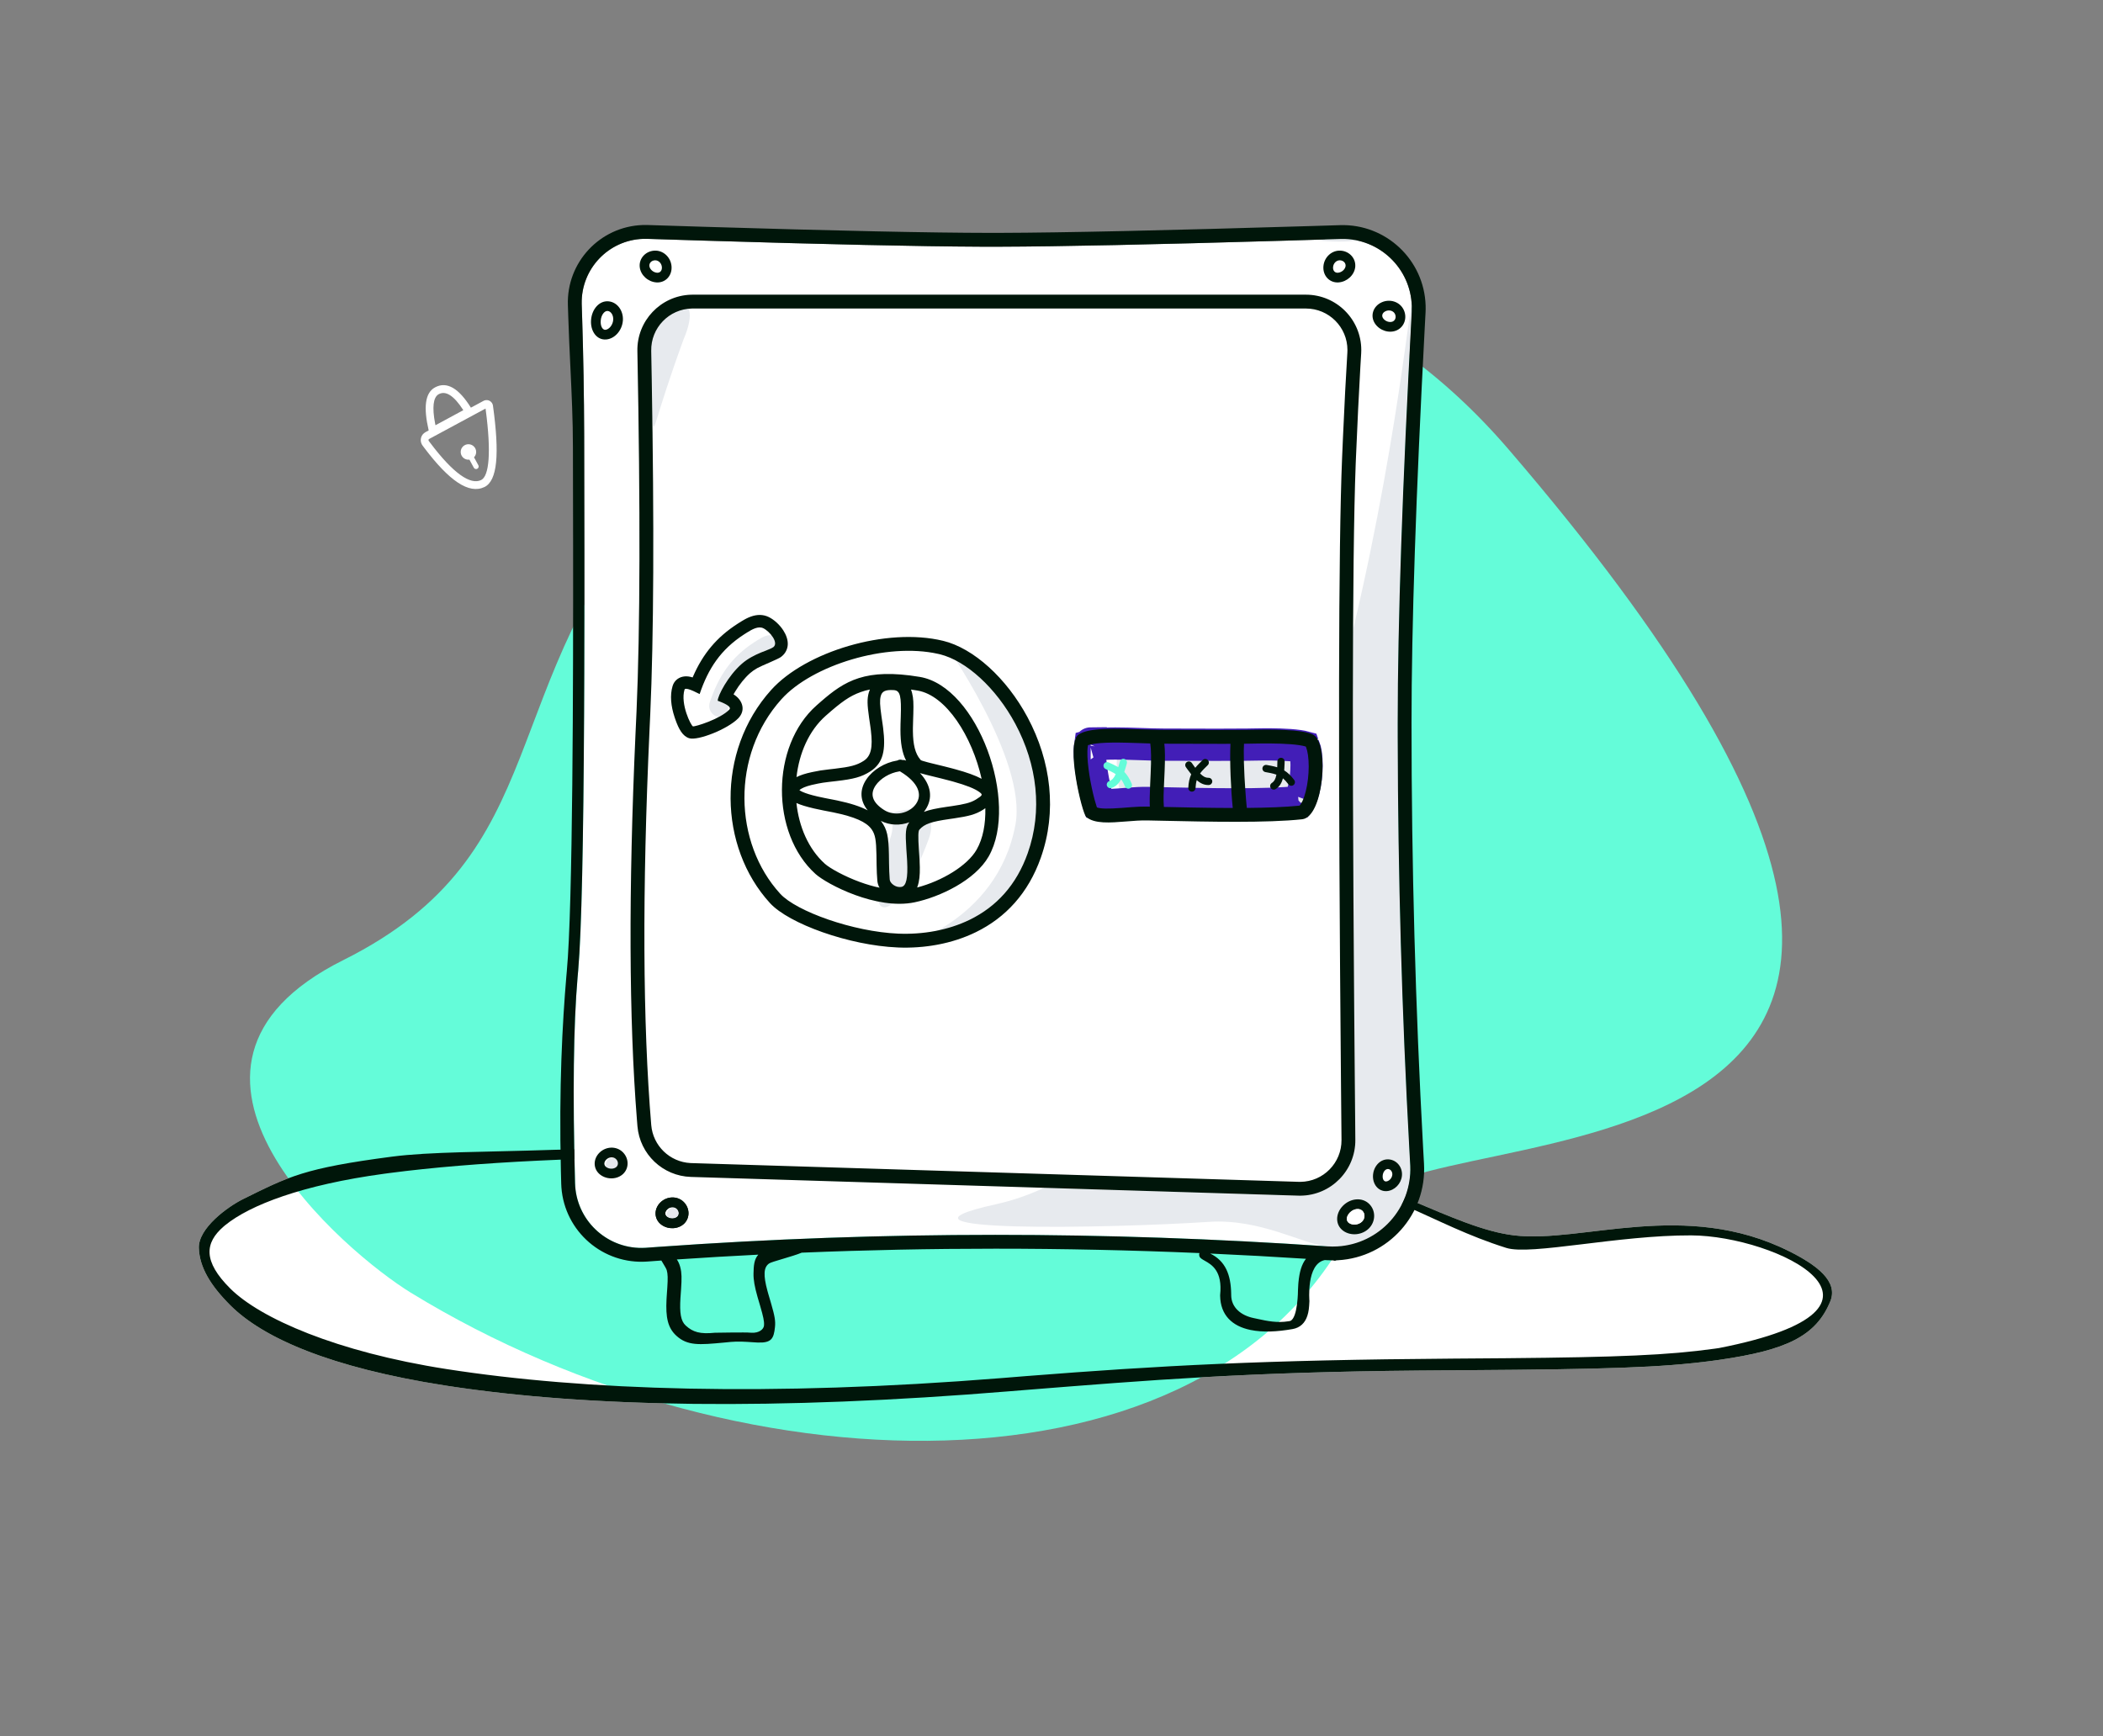 <svg width="350" height="289" viewBox="0 0 350 289" fill="none" xmlns="http://www.w3.org/2000/svg">
    <rect x="0" y="0" width="350" height="289" fill="#808080" stroke="none"/>
    <path d="M215.084 193.779C229.483 195.535 241.837 204.415 252.004 205.631C263.304 206.983 280.392 199.559 297.818 208.297C302.304 210.546 305.987 213.249 304.614 216.608C302.223 222.461 297.19 224.755 286.166 226.346L284.99 226.508C276.468 227.642 267.309 227.916 244.089 228.07L236.155 228.13C207.851 228.376 191.482 229.702 170.286 231.395L168.125 231.57C129.093 234.782 97.936 234.267 74.655 230.707L73.952 230.598C55.143 227.652 43.834 222.779 38.314 217.249C35.065 213.994 33.193 210.959 33.096 207.715C32.999 204.471 37.792 200.905 40.521 199.559C48.123 195.808 50.603 194.448 65.217 192.528C71.509 191.701 80.936 191.767 91.832 191.399C130.922 190.079 191.309 190.88 215.084 193.779Z" fill="white" />
    <path fill-rule="evenodd" clip-rule="evenodd" d="M226.505 200.853C204.346 251.008 124.156 249.393 68.358 215.161C57.702 208.623 21.072 177.808 57.125 159.815C93.177 141.821 81.63 114.183 110.726 81.218C144.373 43.096 207.034 23.543 251.103 74.835C363.111 205.201 233.967 183.964 226.505 200.853Z" fill="#64FCD9" />
    <path fill-rule="evenodd" clip-rule="evenodd" d="M78.371 67.857C76.374 64.647 74.372 63.415 72.402 64.481C70.735 65.383 70.458 67.792 71.345 71.646L70.813 71.932C70.083 72.326 69.81 73.238 70.204 73.968C70.238 74.031 70.277 74.092 70.319 74.15L70.604 74.531C74.763 80.048 78.058 82.307 80.629 81.065C82.79 80.02 83.155 75.572 82.044 67.523C81.966 66.959 81.463 66.558 80.904 66.599L80.834 66.606C80.707 66.624 80.584 66.664 80.471 66.725L78.371 67.857ZM72.475 70.782L77.111 68.273L77.1 68.256C75.506 65.784 74.155 64.997 73.015 65.614L72.963 65.644C72.121 66.157 71.888 67.771 72.424 70.529L72.475 70.782ZM80.809 68.005L71.425 73.066C71.32 73.122 71.281 73.252 71.338 73.357C71.343 73.366 71.348 73.375 71.354 73.383L71.631 73.753C75.432 78.795 78.291 80.764 80.069 79.905C81.42 79.252 81.775 75.287 80.835 68.193L80.809 68.005ZM78.892 76.119C79.112 75.888 79.248 75.575 79.248 75.23C79.248 74.519 78.671 73.942 77.96 73.942C77.249 73.942 76.672 74.519 76.672 75.23C76.672 75.941 77.249 76.518 77.96 76.518C78.016 76.518 78.071 76.514 78.125 76.507L78.857 77.852L78.884 77.894C79.008 78.07 79.246 78.129 79.44 78.023C79.648 77.91 79.725 77.649 79.612 77.441L78.892 76.119Z" fill="white" />
    <path fill-rule="evenodd" clip-rule="evenodd" d="M215.084 193.779C229.483 195.535 241.837 204.415 252.004 205.631C263.304 206.983 280.392 199.559 297.818 208.297C302.304 210.546 305.987 213.249 304.614 216.608C302.223 222.461 297.19 224.755 286.166 226.346L284.99 226.508C276.468 227.642 267.309 227.916 244.089 228.07L236.155 228.13C207.851 228.376 191.482 229.702 170.286 231.395L168.125 231.57C129.093 234.782 97.936 234.267 74.655 230.707L73.952 230.598C55.143 227.652 43.834 222.779 38.314 217.249C35.065 213.994 33.193 210.959 33.096 207.715C32.999 204.471 37.792 200.905 40.521 199.559C48.123 195.808 50.603 194.448 65.217 192.528C71.509 191.701 80.936 191.767 91.832 191.399C130.922 190.079 191.309 190.88 215.084 193.779ZM64.894 195.245L63.936 195.372C50.318 197.219 41.612 200.579 37.489 203.928L37.231 204.144C34.065 206.873 33.768 209.94 38.32 214.475C43.297 219.434 55.991 225.028 74.294 227.88C97.208 231.45 128.014 232.487 166.702 229.382L170.758 229.055C193.093 227.299 210.23 226.364 241.945 226.141L250.7 226.076C269.582 225.905 277.608 225.567 285.356 224.491L286.092 224.385C320.304 217.693 295.618 205.686 281.455 205.631C269.326 205.584 254.758 208.996 250.7 207.719C237.913 203.694 231.347 197.531 215.084 195.56L210.355 194.993L206.318 194.802C140.153 191.729 92.999 191.571 64.894 195.245Z" fill="#00160A" />
    <path d="M107.746 39.757C107.511 39.75 107.275 39.75 107.04 39.758C101.251 39.957 96.706 44.766 96.811 50.54L96.815 50.715L96.886 52.879C97.09 59.378 97.202 65.851 97.222 72.299L97.257 92.137C97.265 99.277 97.26 105.721 97.239 112.032L97.211 118.724C97.098 140.031 96.795 154.985 96.231 161.494L96.123 162.711C95.443 170.666 95.302 182.092 95.705 196.962C95.71 197.134 95.718 197.306 95.731 197.477C96.177 203.506 101.377 208.047 107.393 207.7L107.575 207.688L109.574 207.543C128.262 206.21 146.949 205.543 165.637 205.543C183.928 205.543 202.36 206.182 220.932 207.459C221.469 207.496 222.008 207.499 222.546 207.469C229.588 207.071 234.989 201.096 234.706 194.073L234.696 193.86L234.555 191.327C233.309 168.51 232.663 145.693 232.619 122.876L232.616 120.341C232.616 103.711 233.395 80.903 234.952 51.908C234.969 51.583 234.973 51.258 234.963 50.933C234.767 44.639 229.557 39.682 223.284 39.775L223.093 39.779L213.598 40.067C192.026 40.703 176.319 41.036 166.466 41.064L164.777 41.066L163.039 41.062C152.981 41.019 137.41 40.674 116.316 40.027L107.746 39.757Z" fill="white" />
    <path fill-rule="evenodd" clip-rule="evenodd" d="M222.358 39.166C221.597 39.583 220.595 39.876 219.351 40.045C222.553 40.33 225.07 40.263 226.904 39.846L226.507 39.797C225.216 39.634 223.833 39.424 222.358 39.166Z" fill="#E7EAEE" />
    <path fill-rule="evenodd" clip-rule="evenodd" d="M101.919 192.704L102.008 192.707C102.561 192.745 102.951 193.178 102.9 193.655C102.842 194.201 102.259 194.73 101.621 194.774C101.115 194.809 100.763 194.42 100.819 193.815C100.878 193.18 101.375 192.706 101.919 192.704Z" fill="#E7EAEE" />
    <path fill-rule="evenodd" clip-rule="evenodd" d="M112.054 200.996L112.143 200.999C112.696 201.038 113.086 201.47 113.035 201.947C112.977 202.493 112.394 203.023 111.756 203.067C111.25 203.102 110.898 202.712 110.954 202.107C111.013 201.473 111.51 200.998 112.054 200.996Z" fill="#E7EAEE" />
    <path fill-rule="evenodd" clip-rule="evenodd" d="M165.749 200.451C143.762 205.303 185.046 204.446 201.15 203.383C209.915 202.805 216.914 207.183 220.932 207.459C221.469 207.496 222.008 207.499 222.546 207.469C229.588 207.071 234.989 201.096 234.706 194.073L234.696 193.86L234.555 191.327C233.309 168.51 232.663 145.693 232.619 122.876L232.616 120.341C232.616 103.711 233.395 80.903 234.952 51.908C234.969 51.583 234.973 51.258 234.963 50.933C234.767 44.639 222.706 187.88 165.749 200.451Z" fill="#E7EAEE" />
    <path d="M230.961 194.585L231.039 194.588C231.439 194.62 231.767 195.038 231.72 195.547C231.668 196.111 231.181 196.618 230.696 196.657C230.355 196.684 230.067 196.317 230.118 195.687C230.17 195.042 230.574 194.595 230.961 194.585Z" fill="white" />
    <path fill-rule="evenodd" clip-rule="evenodd" d="M230.823 198.264C229.392 198.377 228.386 197.097 228.51 195.557C228.632 194.06 229.772 192.871 231.141 192.98C232.488 193.086 233.454 194.315 233.326 195.696C233.202 197.023 232.11 198.162 230.823 198.264ZM231.039 194.588L230.961 194.585C230.574 194.595 230.17 195.042 230.118 195.687C230.067 196.317 230.355 196.684 230.696 196.657C231.181 196.618 231.668 196.111 231.72 195.547C231.767 195.038 231.439 194.62 231.039 194.588Z" fill="white" />
    <path d="M217.343 49.05C222.431 49.05 226.556 53.175 226.556 58.264C226.556 58.454 226.55 58.645 226.539 58.835L226.403 61.092C226.156 65.376 225.909 70.462 225.663 76.351L225.625 77.294C225.023 93.135 225.004 130.611 225.568 189.722C225.616 194.811 221.531 198.975 216.443 199.023C216.319 199.025 216.195 199.023 216.071 199.019L114.987 195.901C110.307 195.756 106.479 192.124 106.09 187.458L106.004 186.404C104.673 169.624 104.593 148.198 105.766 122.126L105.938 118.387C106.537 104.667 106.584 84.685 106.079 58.441C105.982 53.407 109.942 49.238 114.955 49.056L115.202 49.051L217.343 49.05Z" fill="white" />
    <path fill-rule="evenodd" clip-rule="evenodd" d="M149.381 157.706C153.847 157.894 158.433 157.102 162.41 155.159C167.391 152.725 171.138 148.642 173.213 142.787C175.946 135.076 174.942 126.737 171.014 119.398C167.517 112.866 162.02 107.894 156.953 106.665C156.953 106.665 171.014 126.444 168.999 137.256C165.919 153.788 149.381 157.706 149.381 157.706Z" fill="#E7EAEE" />
    <path fill-rule="evenodd" clip-rule="evenodd" d="M152.628 134.478C154.802 135.38 155.465 137.055 154.619 139.504L154.57 139.64C149.067 154.752 142.577 154.889 148.13 139.64C148.803 137.793 148.636 136.376 147.63 135.389C149.408 135.028 151.075 134.724 152.628 134.478Z" fill="#E7EAEE" />
    <path fill-rule="evenodd" clip-rule="evenodd" d="M118.158 116.814C119.582 112.583 121.662 109.403 125.548 106.888L126.041 106.575C126.88 106.049 127.913 105.453 128.754 105.86C129.822 106.377 131.369 108.262 130.428 109.002C129.79 109.504 127.163 110.038 125.183 111.772C122.846 113.82 121.163 117.12 121.163 117.928C121.163 120.564 117.317 119.312 118.158 116.814Z" fill="#E7EAEE" />
    <path fill-rule="evenodd" clip-rule="evenodd" d="M113.755 56.512C108.866 69.934 108.9 72.597 108.606 70.284C107.658 62.802 106.942 57.885 108.069 54.898C109.496 51.117 113.074 50.374 113.995 50.812C115.943 51.74 113.755 56.512 113.755 56.512Z" fill="#E7EAEE" />
    <path fill-rule="evenodd" clip-rule="evenodd" d="M194.179 125.491L192.553 125.441C190.624 125.392 189.233 125.404 188.066 125.495C187.129 125.568 186.43 125.696 186.034 125.821L185.956 125.847L185.948 125.884C185.904 126.103 185.873 126.396 185.859 126.75L185.855 126.886C185.829 127.948 185.957 129.368 186.212 130.953C186.422 132.253 186.707 133.603 187.006 134.741L187.08 135.021C187.196 135.446 187.307 135.815 187.405 136.103L187.44 136.205L187.483 136.221C188.082 136.434 189.274 136.459 191.57 136.29L193.13 136.168C194.181 136.091 194.947 136.057 195.703 136.067L203.035 136.221C204.06 136.24 204.987 136.255 205.895 136.267L207.542 136.285C211.655 136.525 216.175 136.345 216.738 135.322C218.453 132.199 219.261 125.768 218.453 125.725C216.998 125.648 215.237 125.556 214.4 125.567L212.468 125.602L210.716 125.616C209.916 125.621 209.082 125.624 208.187 125.624L198.138 125.601C197.485 125.597 196.845 125.581 195.692 125.543L194.179 125.491Z" fill="#E7EAEE" />
    <path fill-rule="evenodd" clip-rule="evenodd" d="M117.133 37.748L107.82 37.455C107.534 37.446 107.247 37.447 106.961 37.456C99.842 37.701 94.268 43.671 94.513 50.791L94.584 52.951C94.668 55.619 94.795 58.282 94.921 60.941C95.137 65.456 95.351 69.958 95.351 74.447L95.381 90.73C95.41 113.438 95.341 150.836 94.332 161.668L94.257 162.518C93.601 170.193 93.012 180.991 93.348 194.913L93.403 197.025C93.408 197.232 93.419 197.44 93.434 197.647C93.978 205.005 100.384 210.53 107.742 209.986L109.738 209.841L110.069 209.817C110.136 209.928 110.203 210.04 110.27 210.15H110.27C110.593 210.684 110.896 211.183 110.966 211.428C111.143 212.045 111.162 212.744 111.059 214.326L110.956 215.809L110.928 216.291C110.777 219.247 111.118 221.006 112.56 222.33C114.415 224.033 116.38 223.853 120.406 223.483L120.587 223.466L121.623 223.366C122.821 223.25 124.168 223.344 125.086 223.407H125.086C125.35 223.426 125.579 223.441 125.758 223.449L126.097 223.466C128.408 223.558 128.774 222.798 128.976 220.918C129.088 219.882 128.943 219.067 128.334 216.964L127.879 215.415L127.728 214.876C127.017 212.249 127.082 210.937 128.008 210.303C128.232 210.149 129.171 209.87 130.254 209.548C131.367 209.217 132.633 208.84 133.431 208.509C144.166 208.067 154.902 207.847 165.637 207.847C176.917 207.847 188.251 208.09 199.638 208.577C199.563 208.701 199.549 208.878 199.629 209.126C199.72 209.406 200.062 209.6 200.5 209.848C201.661 210.504 203.49 211.539 203.065 215.557L203.066 215.722C203.131 218.889 205.05 220.747 208.139 221.377C210.204 221.799 212.553 221.672 215.111 221.228C216.377 221.008 217.193 220.216 217.583 219.009C217.798 218.343 217.875 217.744 217.925 216.552C217.925 216.552 217.362 210.358 220.495 209.738C220.588 209.744 220.681 209.751 220.774 209.757C221.137 209.782 221.5 209.794 221.863 209.793C221.912 209.805 221.962 209.817 222.012 209.831C222.162 209.871 222.305 209.848 222.434 209.781C222.515 209.777 222.596 209.773 222.676 209.769C231.059 209.295 237.47 202.115 236.996 193.732L236.855 191.201C235.565 167.581 234.919 143.961 234.919 120.341C234.919 104.257 235.651 82.35 237.114 54.621L237.252 52.032C237.273 51.642 237.277 51.252 237.265 50.861C237.028 43.232 230.651 37.24 223.022 37.477L218.186 37.626C194.225 38.352 176.984 38.731 166.463 38.761L164.778 38.763C154.956 38.755 139.074 38.417 117.133 37.748ZM217.35 209.529C212.026 209.185 206.714 208.894 201.413 208.655C203.951 209.887 204.856 212.187 204.906 215.369L204.907 215.557C204.907 217.615 206.509 218.959 208.663 219.399C208.888 219.445 209.12 219.495 209.356 219.546C210.844 219.869 212.545 220.238 214.431 219.928L214.717 219.88C216.022 219.399 216.022 214.712 216.022 214.712C216.036 214.33 216.05 214.082 216.072 213.779L216.1 213.439C216.263 211.733 216.62 210.459 217.35 209.529ZM113.18 210.793C113.055 210.356 112.876 209.971 112.646 209.639C117.165 209.333 121.685 209.066 126.204 208.839C125.498 209.626 125.432 210.688 125.406 211.958C125.383 213.052 125.604 214.216 126.069 215.855L126.097 215.953L126.523 217.401C127.044 219.19 127.2 219.939 127.156 220.565L127.147 220.672C127.084 221.254 126.337 221.91 125.074 221.837L124.849 221.825C124.307 221.743 118.974 221.837 118.974 221.837C116.512 222.086 115.326 221.743 114.118 220.634C113.307 219.889 113.09 218.566 113.249 216.035L113.349 214.614C113.474 212.756 113.464 211.886 113.23 210.976L113.18 210.793ZM107.04 39.758C107.275 39.75 107.511 39.75 107.746 39.758L116.316 40.027C137.41 40.674 152.981 41.019 163.039 41.062L164.777 41.066L166.466 41.065C176.319 41.036 192.026 40.703 213.598 40.067L223.093 39.779L223.284 39.775C229.557 39.682 234.767 44.639 234.963 50.933C234.973 51.258 234.969 51.584 234.952 51.908C233.395 80.904 232.616 103.711 232.616 120.341L232.619 122.877C232.663 145.693 233.309 168.51 234.555 191.327L234.696 193.86L234.706 194.073C234.989 201.096 229.588 207.071 222.546 207.469C222.008 207.5 221.469 207.496 220.932 207.459C202.36 206.182 183.928 205.543 165.637 205.543C146.949 205.543 128.262 206.21 109.574 207.543L107.575 207.689L107.393 207.701C101.377 208.047 96.177 203.506 95.731 197.477C95.719 197.306 95.71 197.134 95.705 196.962C95.302 182.092 95.443 170.666 96.123 162.711L96.231 161.494C96.795 154.985 97.098 140.031 97.211 118.724L97.239 112.032C97.26 105.721 97.265 99.277 97.257 92.137L97.222 72.299C97.202 65.851 97.09 59.378 96.886 52.879L96.815 50.715L96.811 50.54C96.706 44.766 101.251 39.958 107.04 39.758ZM226.556 58.264C226.556 53.175 222.431 49.05 217.343 49.05L115.202 49.051L114.955 49.056C109.942 49.237 105.982 53.407 106.079 58.441C106.584 84.685 106.537 104.667 105.938 118.387L105.766 122.126C104.593 148.198 104.672 169.624 106.004 186.404L106.089 187.458C106.479 192.124 110.307 195.756 114.987 195.901L216.071 199.019C216.195 199.023 216.319 199.024 216.443 199.023C221.531 198.975 225.616 194.811 225.568 189.722C225.004 130.611 225.023 93.135 225.625 77.294L225.663 76.351C225.909 70.462 226.156 65.376 226.403 61.092L226.539 58.835C226.55 58.645 226.556 58.454 226.556 58.264ZM115.291 51.354H217.343C221.159 51.354 224.253 54.447 224.253 58.264C224.253 58.407 224.248 58.55 224.24 58.692C223.998 62.578 223.758 67.216 223.518 72.608L223.361 76.255C222.753 90.808 222.694 125.657 223.183 180.859L223.265 189.744C223.301 193.56 220.237 196.684 216.421 196.72C216.379 196.72 216.337 196.72 216.295 196.72C216.244 196.72 216.193 196.719 216.142 196.717L115.058 193.598L114.906 193.592C111.465 193.411 108.673 190.715 108.385 187.266C106.966 170.269 106.872 148.311 108.104 121.405L108.22 118.915C108.802 105.969 108.884 87.403 108.469 63.203L108.382 58.397C108.309 54.581 111.342 51.428 115.158 51.355C115.202 51.354 115.247 51.354 115.291 51.354ZM111.76 44.289C111.906 45.855 110.771 47.112 109.242 47.007C107.844 46.911 106.614 45.794 106.471 44.45L106.462 44.351C106.373 43.013 107.398 41.876 108.773 41.73L108.877 41.721C110.343 41.62 111.62 42.779 111.76 44.289ZM109.056 43.328L108.967 43.331C108.413 43.369 108.023 43.801 108.074 44.279C108.132 44.825 108.716 45.354 109.353 45.398C109.859 45.433 110.211 45.044 110.155 44.438C110.096 43.804 109.599 43.33 109.056 43.328ZM100.904 56.503C99.31 56.644 98.236 55.111 98.368 53.272C98.498 51.469 99.736 50.02 101.269 50.156L101.368 50.167C102.776 50.35 103.748 51.735 103.669 53.288L103.661 53.396C103.53 54.983 102.34 56.376 100.904 56.503ZM101.151 51.764L101.072 51.76C100.583 51.766 100.046 52.427 99.977 53.388C99.907 54.347 100.32 54.936 100.761 54.897C101.36 54.844 101.984 54.114 102.054 53.263C102.121 52.458 101.668 51.81 101.151 51.764ZM220.258 44.289C220.112 45.855 221.247 47.112 222.776 47.007C224.174 46.911 225.404 45.794 225.548 44.45L225.556 44.351C225.645 43.013 224.62 41.876 223.245 41.73L223.141 41.721C221.675 41.62 220.398 42.779 220.258 44.289ZM222.963 43.328L223.052 43.331C223.605 43.369 223.995 43.801 223.944 44.279C223.886 44.825 223.303 45.354 222.665 45.398C222.159 45.433 221.807 45.044 221.863 44.438C221.922 43.804 222.419 43.33 222.963 43.328ZM228.843 53.867C227.988 52.596 228.509 50.985 229.938 50.328C231.316 49.694 232.958 50.22 233.603 51.541L233.648 51.635C234.209 52.899 233.736 54.355 232.533 54.947L232.444 54.989C231.208 55.537 229.626 55.03 228.843 53.867ZM232.165 52.268L232.123 52.189C231.849 51.72 231.19 51.527 230.611 51.793C230.059 52.047 229.898 52.546 230.181 52.967C230.538 53.497 231.288 53.738 231.79 53.515C232.229 53.321 232.408 52.767 232.165 52.268ZM99.765 191.867C98.647 192.973 98.709 194.665 99.948 195.568C101.081 196.393 102.74 196.328 103.715 195.39L103.784 195.32C104.712 194.353 104.658 192.823 103.699 191.827L103.625 191.753C102.566 190.733 100.843 190.801 99.765 191.867ZM102.455 192.869L102.522 192.929C102.921 193.314 102.942 193.896 102.596 194.229C102.201 194.61 101.413 194.64 100.897 194.264C100.486 193.965 100.467 193.441 100.899 193.014C101.352 192.566 102.038 192.522 102.455 192.869ZM110.083 203.86C108.844 202.958 108.782 201.266 109.9 200.16C110.978 199.093 112.701 199.026 113.76 200.046L113.834 200.119C114.793 201.115 114.847 202.645 113.919 203.613L113.85 203.682C112.875 204.62 111.216 204.685 110.083 203.86ZM112.657 201.221L112.59 201.161C112.173 200.814 111.487 200.858 111.034 201.306C110.602 201.733 110.621 202.258 111.032 202.557C111.548 202.932 112.336 202.902 112.731 202.521C113.077 202.188 113.056 201.606 112.657 201.221ZM223.51 200.695C222.226 201.99 222.192 203.894 223.559 204.873C224.812 205.77 226.687 205.593 227.808 204.489C228.971 203.345 229.004 201.503 227.861 200.383C226.703 199.25 224.761 199.433 223.51 200.695ZM226.682 201.489L226.747 201.55C227.221 202.014 227.207 202.819 226.677 203.34C226.107 203.901 225.104 203.996 224.498 203.562C224.008 203.211 224.021 202.469 224.655 201.83C225.298 201.182 226.193 201.077 226.682 201.489ZM230.823 198.264C229.392 198.377 228.386 197.097 228.51 195.557C228.632 194.06 229.772 192.871 231.141 192.979C232.488 193.086 233.454 194.315 233.326 195.696C233.202 197.023 232.11 198.162 230.823 198.264ZM231.039 194.588L230.961 194.585C230.574 194.595 230.17 195.042 230.118 195.687C230.067 196.317 230.355 196.683 230.696 196.657C231.181 196.618 231.668 196.111 231.72 195.547C231.767 195.038 231.439 194.62 231.039 194.588Z" fill="#00160A" />
    <path fill-rule="evenodd" clip-rule="evenodd" d="M109.9 200.159C108.782 201.265 108.844 202.958 110.083 203.86C111.216 204.685 112.876 204.62 113.85 203.682L113.92 203.612C114.848 202.645 114.793 201.115 113.834 200.119L113.76 200.045C112.702 199.026 110.979 199.093 109.9 200.159ZM112.591 201.161L112.657 201.221C113.056 201.606 113.077 202.188 112.732 202.521C112.336 202.902 111.548 202.932 111.032 202.556C110.622 202.258 110.603 201.733 111.034 201.306C111.487 200.858 112.173 200.814 112.591 201.161Z" fill="#00160A" />
    <path d="M226.682 201.489L226.747 201.549C227.221 202.014 227.207 202.819 226.677 203.34C226.107 203.901 225.104 203.996 224.498 203.562C224.008 203.211 224.021 202.469 224.655 201.83C225.298 201.181 226.193 201.077 226.682 201.489Z" fill="white" />
    <path fill-rule="evenodd" clip-rule="evenodd" d="M125.007 102.618C124.476 102.803 123.996 103.054 123.403 103.419L122.948 103.704L122.722 103.848C119.287 106.065 116.993 108.823 115.362 112.557L115.274 112.759L115.209 112.74C114.776 112.613 114.383 112.551 113.964 112.585C113.069 112.66 112.235 113.196 111.937 114.195C111.472 115.756 111.664 117.541 112.268 119.368L112.381 119.702C112.971 121.396 113.623 122.546 114.707 122.881C116.149 123.327 121.13 121.353 122.867 119.561C124.106 118.283 123.61 116.72 122.431 115.818L122.322 115.738L122.208 115.659L122.079 115.575L122.166 115.421C122.226 115.314 122.289 115.206 122.355 115.097C123.059 113.929 123.94 112.825 124.832 112.044C125.176 111.743 125.573 111.467 126.026 111.209C126.727 110.811 129.522 109.714 129.992 109.344C131.504 108.155 131.329 106.433 130.373 104.941C129.778 104.013 128.844 103.143 127.941 102.706C126.992 102.246 125.999 102.274 125.007 102.618ZM127.037 104.572C128.105 105.089 129.652 106.974 128.711 107.714C128.073 108.216 125.446 108.75 123.466 110.484C121.129 112.532 119.446 115.832 119.446 116.64L119.713 116.74C121.17 117.301 121.726 117.76 121.379 118.118C119.833 119.713 115.631 120.997 115.32 120.901C115.014 120.806 113.201 117.211 113.924 114.787C114.02 114.464 114.859 114.71 116.441 115.526C117.865 111.295 119.945 108.115 123.831 105.6L124.324 105.287C125.163 104.761 126.196 104.165 127.037 104.572Z" fill="#00160A" />
    <path fill-rule="evenodd" clip-rule="evenodd" d="M128.152 150.324C119.619 140.998 119.125 125.089 128.344 114.844C134.071 108.479 147.533 104.379 156.953 106.665C162.02 107.894 167.517 112.866 171.014 119.398C174.942 126.737 175.945 135.075 173.213 142.787C171.138 148.642 167.391 152.725 162.41 155.159C158.433 157.102 153.847 157.894 149.381 157.706C141.322 157.367 131.301 153.765 128.152 150.324ZM168.983 120.485C165.772 114.486 160.768 109.961 156.41 108.903L156.151 108.843C147.558 106.894 135.163 110.71 130.056 116.385C121.649 125.728 122.101 140.299 129.852 148.769C132.526 151.692 141.977 155.089 149.478 155.404C153.584 155.577 157.794 154.85 161.398 153.089C165.847 150.915 169.173 147.292 171.042 142.017C173.544 134.955 172.621 127.282 168.983 120.485ZM164.546 142.554C169.643 133.606 162.733 114.284 153.082 112.672C144.01 111.156 140.571 113.357 136.658 116.749L135.902 117.413C128.245 124.183 128.245 138.726 135.725 145.474C137.605 147.17 145.876 151.52 152.223 150.189C156.432 149.306 162.288 146.517 164.546 142.554ZM143.245 115.196C143.725 115.023 144.232 114.881 144.772 114.771C144.699 114.939 144.637 115.117 144.586 115.305C144.3 116.357 144.329 117.257 144.638 119.447L144.849 120.899C144.867 121.027 144.883 121.144 144.899 121.264L144.945 121.634C145.273 124.407 144.975 125.853 143.735 126.651C142.601 127.381 141.485 127.657 138.936 127.954L137.981 128.062C136.805 128.197 136.187 128.291 135.444 128.459L135.108 128.526C134.079 128.743 133.224 129.012 132.561 129.35C132.999 125.388 134.621 121.62 137.428 119.138C140.075 116.798 141.41 115.853 143.245 115.196ZM152.702 114.944C152.33 114.881 151.967 114.825 151.614 114.776C151.688 114.963 151.75 115.163 151.802 115.373C152.018 116.252 152.055 117.031 152.003 118.809L151.977 119.575C151.95 120.313 151.938 120.752 151.934 121.174V121.68C151.955 123.928 152.308 125.422 153.172 126.434L153.268 126.542L153.307 126.558C153.36 126.58 153.428 126.604 153.509 126.631L153.594 126.659C153.792 126.722 154.04 126.792 154.358 126.876L154.89 127.012L157.16 127.567C157.606 127.678 158.003 127.779 158.382 127.88L159.007 128.048C160.884 128.565 162.322 129.069 163.369 129.631C161.806 122.634 157.503 115.746 152.702 114.944ZM163.62 134.777C163.75 134.694 163.873 134.61 163.988 134.525C164.045 137.135 163.607 139.548 162.544 141.414C161.018 144.093 156.779 146.645 152.64 147.725C152.744 147.461 152.829 147.174 152.895 146.867C153.096 145.922 153.128 144.84 153.049 143.307L152.999 142.482L152.924 141.398C152.782 139.231 152.816 138.325 153.005 138.107C153.855 137.131 155.032 136.757 158.028 136.327L158.723 136.228C161.228 135.862 162.402 135.553 163.62 134.777ZM146.015 146.603C146.046 146.991 146.176 147.388 146.385 147.763C145.322 147.538 144.217 147.215 143.091 146.803C140.571 145.881 138.129 144.54 137.268 143.764C134.536 141.299 132.963 137.579 132.55 133.663C133.258 133.989 134.194 134.265 135.356 134.54L135.535 134.582C136.004 134.691 136.484 134.792 137.05 134.904L138.668 135.218C142.289 135.962 144.159 136.824 145.013 137.976L145.099 138.096C145.665 138.922 145.821 139.856 145.867 142.281L145.892 144.009C145.913 145.043 145.944 145.729 146.015 146.603ZM148.739 114.869L148.843 114.878C149.821 114.995 150.027 115.901 149.912 119.321L149.873 120.507C149.863 120.864 149.859 121.152 149.86 121.468C149.861 123.612 150.118 125.278 150.807 126.612C150.678 126.544 150.531 126.505 150.375 126.505L150.219 126.507L150.18 126.508L150.162 126.501C149.897 126.403 149.608 126.434 149.375 126.571L149.351 126.586L149.27 126.599C147.261 126.934 145.264 128.134 144.193 129.724C143.044 131.429 143.101 133.29 144.412 134.885C143.165 134.227 141.51 133.699 139.327 133.238L138.623 133.096C138.209 133.016 137.692 132.917 137.691 132.917L137.275 132.835C136.873 132.754 136.516 132.679 136.174 132.601L136.004 132.562C134.964 132.321 134.143 132.073 133.569 131.815L133.478 131.772C133.301 131.688 133.161 131.608 133.061 131.536L133.048 131.525L133.073 131.499C133.144 131.429 133.252 131.349 133.399 131.264C133.902 130.973 134.731 130.707 135.869 130.488L136.157 130.426C136.663 130.321 137.159 130.247 137.933 130.155L139.19 130.011C142.049 129.678 143.372 129.35 144.857 128.395C147.022 127.001 147.436 124.823 146.979 121.189L146.929 120.805C146.903 120.617 146.875 120.421 146.838 120.171L146.695 119.189C146.439 117.363 146.402 116.58 146.57 115.909L146.586 115.849C146.792 115.093 147.316 114.78 148.739 114.869ZM146.598 136.636C146.625 136.671 146.652 136.706 146.678 136.741C147.657 138.062 147.882 139.229 147.939 142.207L147.962 143.781C147.979 144.766 148.005 145.415 148.06 146.166L148.081 146.436C148.124 146.968 149.033 147.815 150.037 147.623C150.819 147.474 151.122 146.193 150.974 143.341L150.954 142.984L150.84 141.311C150.659 138.571 150.716 137.661 151.342 136.867C149.842 137.431 148.099 137.404 146.598 136.636ZM153.76 135.137C154.69 134.785 155.873 134.547 157.516 134.306L158.407 134.179C160.489 133.875 161.496 133.626 162.348 133.125L162.507 133.028C163.471 132.414 163.564 132.291 163.135 131.945L162.996 131.837C162.237 131.266 160.772 130.696 158.662 130.104L158.216 129.981C157.735 129.851 157.241 129.724 156.658 129.579L154.234 128.984C153.776 128.869 153.409 128.773 153.111 128.685C154.985 130.666 155.295 132.896 154.007 134.801L153.934 134.906C153.878 134.985 153.82 135.061 153.76 135.137ZM149.639 128.406L149.77 128.387L149.863 128.443C152.876 130.275 153.547 132.271 152.433 133.838C151.324 135.396 148.89 135.934 147.143 134.827C145.118 133.544 144.781 132.148 145.721 130.753C146.515 129.574 148.102 128.642 149.639 128.406Z" fill="#00160A" />
    <path d="M181.38 124.86C181.388 124.546 181.409 124.299 181.435 124.113C181.629 124.059 181.917 123.994 182.323 123.937C183.203 123.812 184.324 123.76 185.622 123.758C186.91 123.755 188.286 123.8 189.671 123.848C189.754 123.851 189.838 123.854 189.922 123.857C191.202 123.901 192.496 123.946 193.645 123.947C194.96 123.949 196.299 123.953 197.651 123.958C200.964 123.969 204.349 123.981 207.618 123.947C207.775 123.946 207.993 123.941 208.261 123.935C209.31 123.913 211.122 123.876 212.988 123.936C214.156 123.973 215.262 124.048 216.139 124.175C216.537 124.232 216.844 124.295 217.064 124.354C217.157 124.597 217.257 124.974 217.333 125.494C217.491 126.584 217.498 127.995 217.332 129.414C217.164 130.848 216.841 132.104 216.455 132.94C216.318 133.236 216.208 133.412 216.135 133.511C210.473 134.08 201.115 133.876 193.521 133.71C192.662 133.691 191.825 133.673 191.019 133.656C189.97 133.635 188.895 133.705 187.918 133.781C187.669 133.8 187.429 133.819 187.195 133.838C186.469 133.897 185.806 133.951 185.16 133.978C184.31 134.014 183.659 133.994 183.17 133.912C183.053 133.893 182.957 133.871 182.878 133.85C182.795 133.597 182.698 133.274 182.592 132.887C182.294 131.792 181.971 130.34 181.733 128.858C181.491 127.357 181.354 125.935 181.38 124.86ZM216.971 124.152C216.971 124.152 216.972 124.154 216.975 124.159C216.972 124.155 216.971 124.152 216.971 124.152ZM216.037 133.624C216.037 133.624 216.042 133.618 216.053 133.61C216.043 133.621 216.037 133.625 216.037 133.624ZM181.509 123.751C181.516 123.73 181.52 123.721 181.521 123.721C181.521 123.722 181.518 123.732 181.509 123.751Z" stroke="#421EB7" stroke-width="5.365" />
    <path fill-rule="evenodd" clip-rule="evenodd" d="M193.622 121.488C194.951 121.489 196.298 121.494 197.654 121.498C200.442 121.508 203.265 121.518 206.03 121.5L207.565 121.488C207.697 121.486 207.892 121.482 208.138 121.477C210.446 121.428 217.255 121.285 218.753 122.421C221.203 124.281 220.227 135.987 216.725 136.367C210.912 136.999 201.143 136.784 193.454 136.615C192.586 136.596 191.744 136.578 190.938 136.561C189.818 136.538 188.613 136.636 187.423 136.732C184.755 136.948 182.163 137.158 180.784 135.987C180.073 135.382 177.333 123.877 179.467 122.297C181.098 121.09 185.773 121.252 189.974 121.398C191.017 121.434 192.031 121.47 192.961 121.483L192.963 121.481L192.964 121.483C193.189 121.486 193.408 121.487 193.622 121.488ZM190.813 123.731C191.04 123.739 191.246 123.745 191.437 123.751C191.592 124.705 191.61 126.381 191.499 128.851L191.417 130.635C191.344 132.303 191.318 133.439 191.365 134.267L190.823 134.255C190.068 134.246 189.302 134.279 188.251 134.357L186.691 134.478C184.394 134.648 183.203 134.623 182.604 134.41L182.561 134.394L182.526 134.291C182.428 134.004 182.317 133.634 182.201 133.21L182.126 132.93C181.828 131.792 181.542 130.441 181.333 129.141C181.078 127.556 180.949 126.137 180.975 125.074L180.98 124.939C180.993 124.585 181.025 124.292 181.068 124.073L181.076 124.036L181.155 124.01C181.55 123.884 182.25 123.757 183.187 123.683C184.353 123.592 185.744 123.581 187.674 123.63L189.3 123.68L190.813 123.731ZM198.155 134.409L193.702 134.316C193.678 134.055 193.661 133.734 193.655 133.362L193.654 133.282C193.646 132.699 193.658 132.142 193.699 131.163L193.828 128.284C193.907 126.306 193.909 124.87 193.779 123.791L203.307 123.813C203.817 123.812 204.308 123.811 204.783 123.81C204.637 126.676 204.869 131.688 205.167 134.488C204.363 134.487 203.529 134.482 202.663 134.474L201.016 134.455C200.108 134.443 199.181 134.428 198.155 134.409ZM207.507 134.48C211.047 134.451 213.888 134.336 216.091 134.117L216.298 134.096L216.325 134.067C216.442 133.934 216.58 133.72 216.72 133.433L216.773 133.322C217.187 132.428 217.514 131.124 217.683 129.681C217.85 128.253 217.849 126.806 217.682 125.662C217.606 125.135 217.498 124.702 217.376 124.4L217.342 124.318L217.316 124.264L217.224 124.236C216.977 124.163 216.639 124.093 216.225 124.031C215.409 123.909 214.358 123.828 213.128 123.785C211.985 123.745 210.822 123.739 209.52 123.756L207.589 123.791L207.04 123.795C207.022 124.107 207.009 124.477 207.003 124.892L207.002 125.027C206.993 126.15 207.033 127.564 207.113 129.131L207.129 129.446C207.195 130.675 207.283 131.944 207.376 133.061L207.433 133.711C207.458 133.988 207.483 134.247 207.507 134.48ZM197.363 127.682L197.573 127.983C197.813 128.321 198.039 128.62 198.255 128.884C197.966 129.515 197.814 130.224 197.766 131.136C197.749 131.468 198.003 131.751 198.335 131.768C198.667 131.786 198.95 131.531 198.968 131.199C198.995 130.673 199.059 130.24 199.174 129.855C199.84 130.438 200.423 130.654 201.036 130.665L201.154 130.665C201.486 130.665 201.756 130.396 201.756 130.064C201.756 129.752 201.519 129.496 201.215 129.465L201.154 129.462H201.053C200.66 129.453 200.265 129.288 199.726 128.744C199.901 128.499 200.113 128.255 200.366 127.995L201.011 127.357C201.247 127.123 201.249 126.742 201.015 126.506C200.781 126.27 200.4 126.268 200.164 126.502L199.624 127.034C199.361 127.297 199.131 127.549 198.929 127.802L198.711 127.506C198.598 127.349 198.479 127.181 198.355 127.001C198.167 126.727 197.792 126.657 197.519 126.845C197.245 127.033 197.175 127.408 197.363 127.682ZM213.792 127.109L213.798 126.742C213.8 126.409 213.533 126.138 213.201 126.135C212.869 126.132 212.597 126.399 212.594 126.732C212.591 127.097 212.582 127.424 212.567 127.718C212.258 127.62 211.926 127.54 211.562 127.469L210.816 127.33C210.49 127.268 210.175 127.483 210.113 127.809C210.051 128.135 210.265 128.45 210.592 128.512L211.484 128.681C211.839 128.755 212.15 128.838 212.433 128.943C212.29 129.696 212.055 130.054 211.734 130.281L211.65 130.337L211.601 130.374C211.367 130.57 211.314 130.914 211.488 131.173C211.674 131.448 212.048 131.521 212.323 131.335L212.421 131.269C212.923 130.917 213.286 130.411 213.512 129.556C213.822 129.811 214.118 130.134 214.434 130.555C214.634 130.82 215.012 130.873 215.277 130.673C215.542 130.473 215.595 130.096 215.396 129.831C214.846 129.101 214.323 128.598 213.73 128.237C213.762 127.898 213.782 127.523 213.792 127.109Z" fill="#00160A" />
    <path fill-rule="evenodd" clip-rule="evenodd" d="M187.543 127.057L187.448 127.412C187.339 127.812 187.228 128.17 187.116 128.492C187.604 128.986 187.989 129.6 188.346 130.441C188.476 130.747 188.333 131.1 188.027 131.23C187.721 131.36 187.368 131.217 187.238 130.911C187.033 130.427 186.824 130.041 186.585 129.719C186.158 130.494 185.684 130.897 185.112 131.117L185.001 131.158C184.689 131.271 184.344 131.11 184.23 130.798C184.123 130.505 184.258 130.184 184.533 130.051L184.589 130.027L184.684 129.992C185.05 129.85 185.365 129.559 185.686 128.864C185.437 128.693 185.155 128.537 184.828 128.379L184.004 128C183.702 127.861 183.57 127.503 183.709 127.202C183.848 126.9 184.206 126.768 184.508 126.907L185.197 127.222C185.534 127.379 185.837 127.538 186.112 127.706C186.198 127.426 186.286 127.11 186.378 126.757C186.461 126.435 186.789 126.241 187.111 126.324C187.432 126.407 187.626 126.736 187.543 127.057Z" fill="#64FCD9" />
</svg>